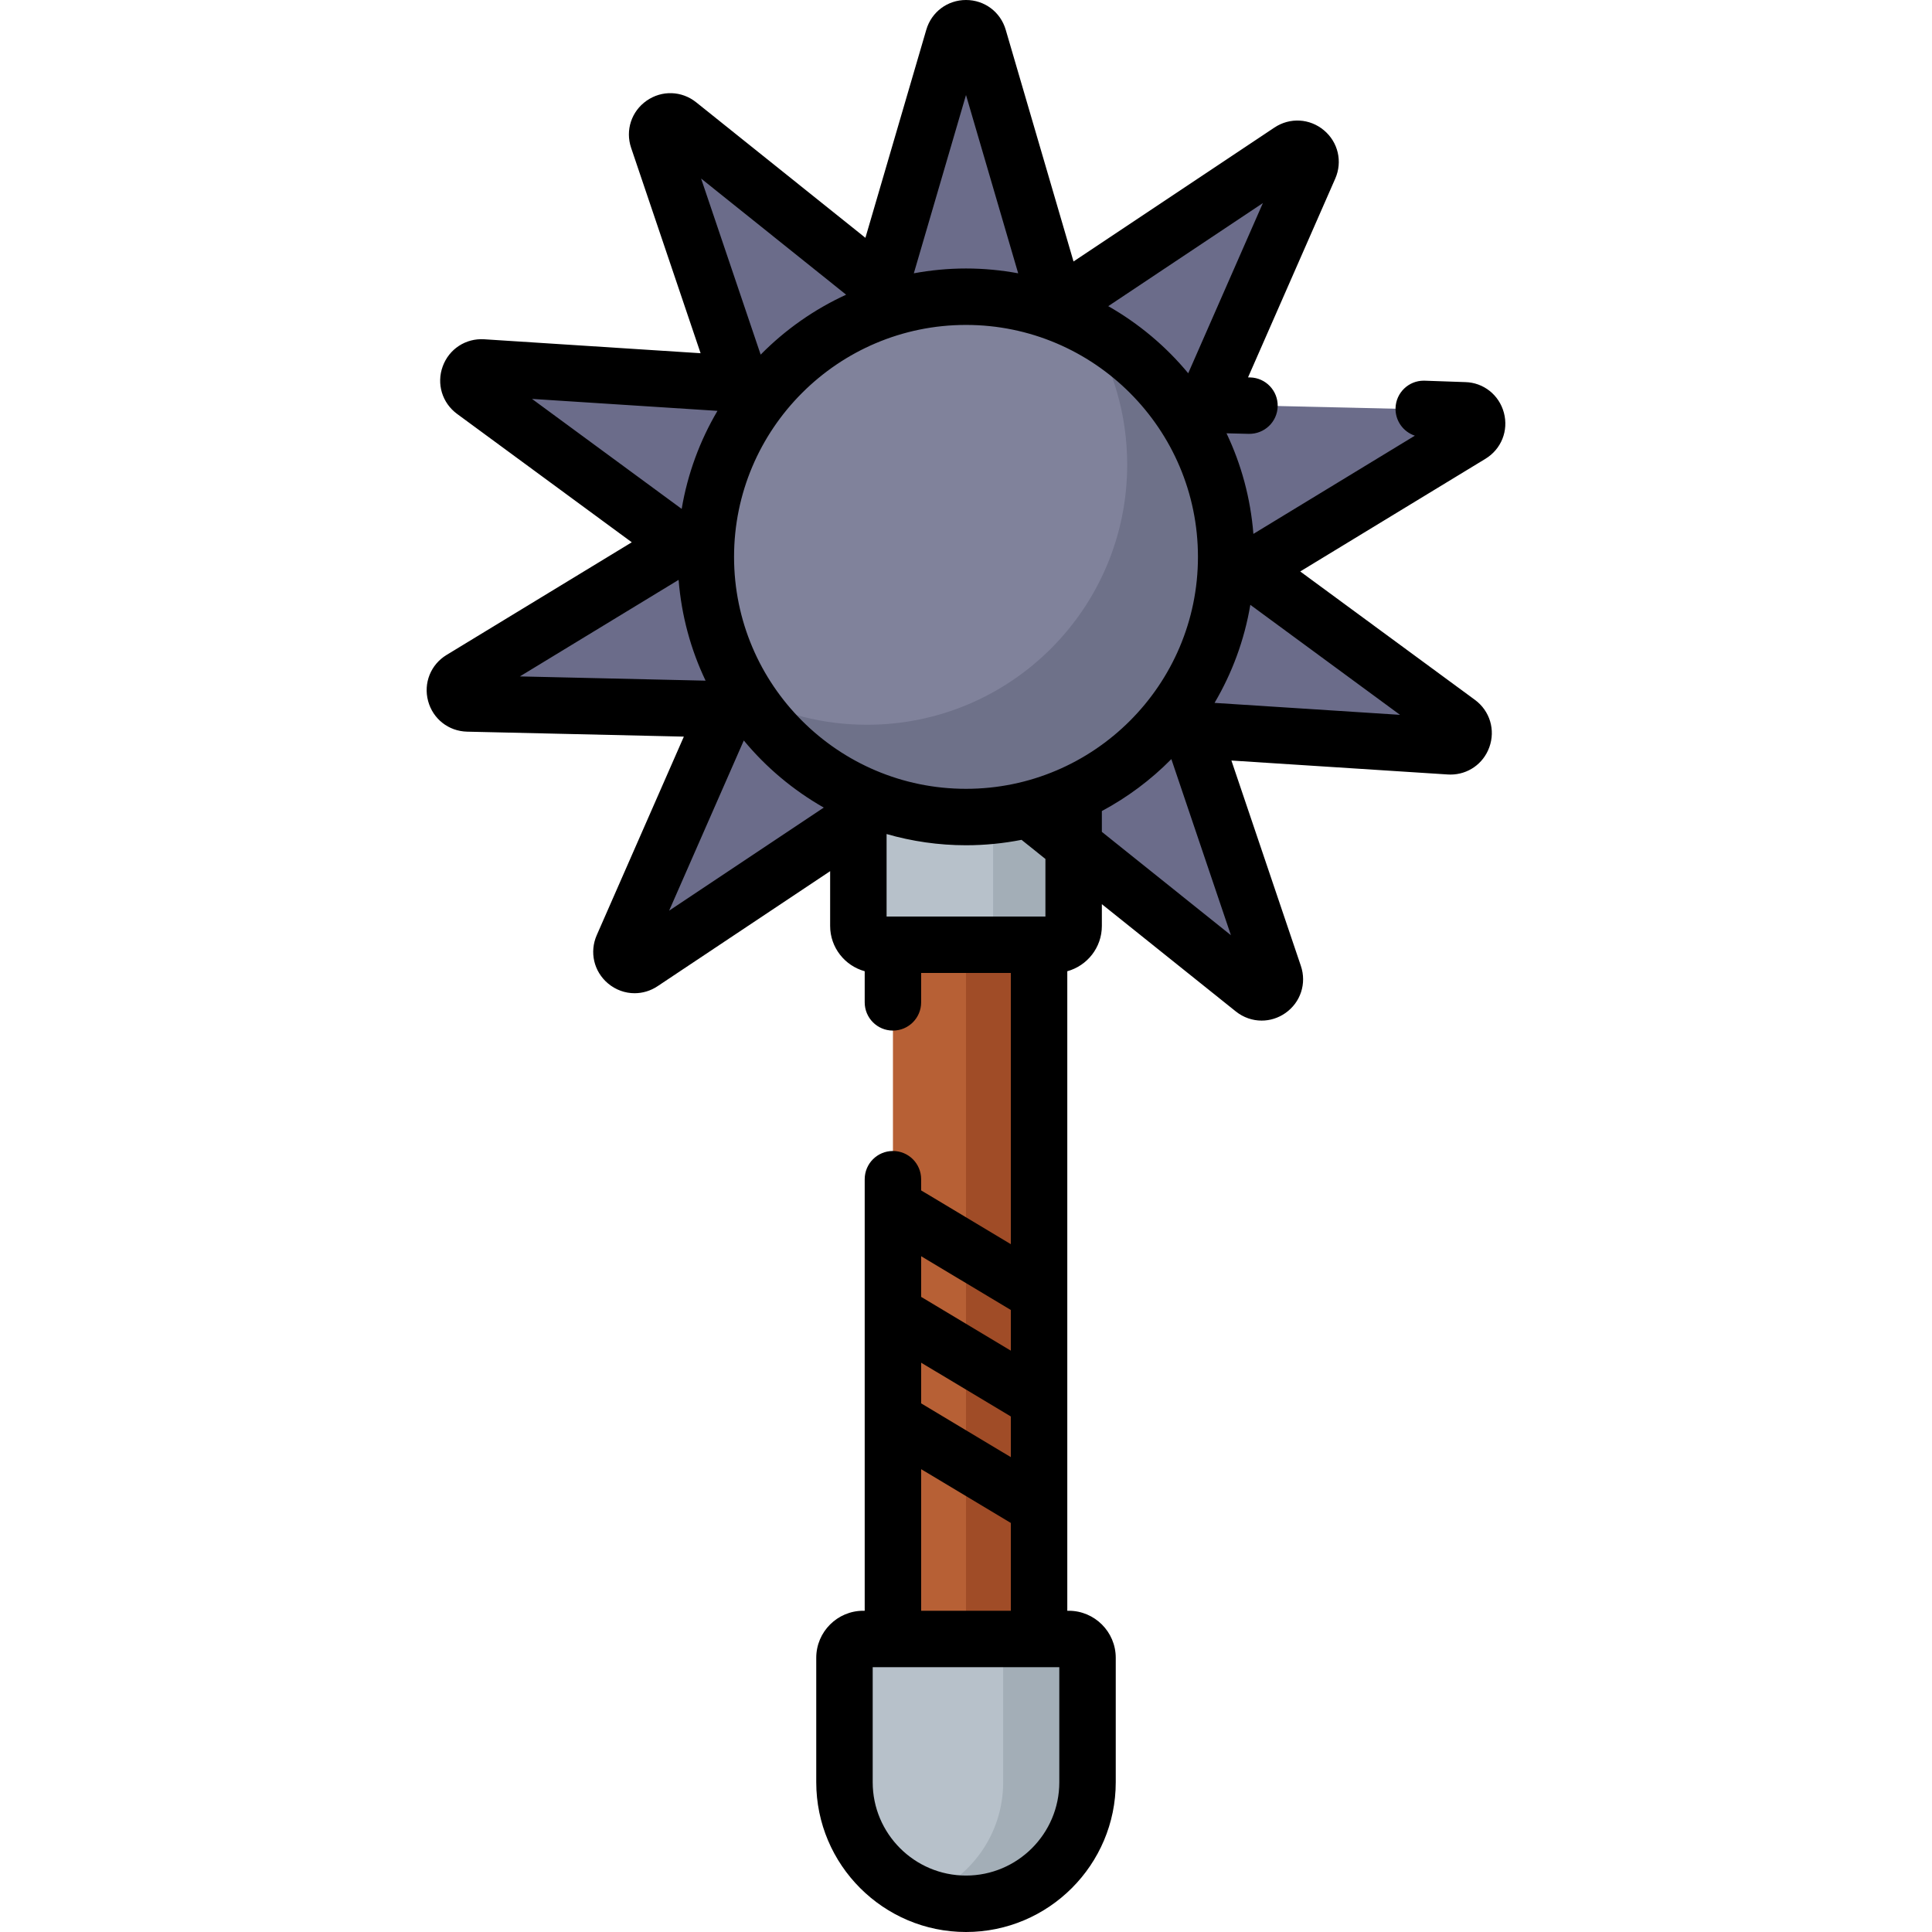 <?xml version="1.0" encoding="iso-8859-1"?>
<!-- Generator: Adobe Illustrator 19.0.0, SVG Export Plug-In . SVG Version: 6.00 Build 0)  -->
<svg version="1.1" id="Capa_1" xmlns="http://www.w3.org/2000/svg" xmlns:xlink="http://www.w3.org/1999/xlink" x="0px" y="0px"
	 viewBox="0 0 512 512" style="enable-background:new 0 0 512 512;" xml:space="preserve">
<g>
	<path style="fill:#6B6C8A;" d="M252.655,9.986L227.829,94.82h28.172h28.172L259.347,9.986
		C258.368,6.643,253.633,6.643,252.655,9.986z"/>
	<path style="fill:#6B6C8A;" d="M174.341,36.788l28.322,83.732l23.077-16.159l23.077-16.159L179.822,32.95
		C177.104,30.773,173.225,33.489,174.341,36.788z"/>
	<path style="fill:#6B6C8A;" d="M332.18,262.205l-68.995-55.252l23.077-16.159l23.077-16.159l28.322,83.732
		C338.777,261.666,334.898,264.382,332.18,262.205z"/>
	<path style="fill:#6B6C8A;" d="M125.563,103.662l71.227,52.344l9.635-26.473l9.635-26.473l-88.209-5.686
		C124.376,97.15,122.756,101.6,125.563,103.662z"/>
	<path style="fill:#6B6C8A;" d="M384.151,197.78l-88.209-5.686l9.635-26.473l9.635-26.473l71.227,52.344
		C389.245,193.555,387.626,198.004,384.151,197.78z"/>
	<path style="fill:#6B6C8A;" d="M123.964,186.42l88.369,2.024l-7.291-27.212l-7.291-27.212l-75.518,45.937
		C119.256,181.767,120.482,186.341,123.964,186.42z"/>
	<path style="fill:#6B6C8A;" d="M389.77,115.198l-75.518,45.937l-7.291-27.212l-7.291-27.212l88.369,2.024
		C391.52,108.814,392.746,113.388,389.77,115.198z"/>
	<path style="fill:#6B6C8A;" d="M170.122,255.129L243.67,206.1l-21.581-18.109l-21.581-18.109l-35.512,80.945
		C163.597,254.017,167.224,257.061,170.122,255.129z"/>
	<path style="fill:#6B6C8A;" d="M347.006,44.327l-35.512,80.945l-21.581-18.109l-21.581-18.109l73.548-49.029
		C344.778,38.094,348.405,41.137,347.006,44.327z"/>
</g>
<path style="fill:#B7C1CA;" d="M279.54,250.368h-47.078c-2.753,0-4.986-2.232-4.986-4.986v-32.574h57.049v32.574
	C284.526,248.136,282.293,250.368,279.54,250.368z"/>
<path style="fill:#A3AEB7;" d="M279.54,250.368h-16.356v-37.56h21.341v32.574C284.526,248.136,282.293,250.368,279.54,250.368z"/>
<path style="fill:#B7C1CA;" d="M256.001,504.521L256.001,504.521c-17.787,0-32.205-14.419-32.205-32.205v-32.983
	c0-2.753,2.232-4.986,4.986-4.986h54.439c2.753,0,4.986,2.232,4.986,4.986v32.983C288.206,490.103,273.788,504.521,256.001,504.521z
	"/>
<path style="fill:#A3AEB7;" d="M288.208,439.332v32.984c0,17.789-14.418,32.207-32.207,32.207c-3.929,0-7.698-0.708-11.178-1.994
	c12.274-4.537,21.029-16.353,21.029-30.213v-32.984c0-2.752-2.234-4.986-4.986-4.986h22.355
	C285.974,434.346,288.208,436.58,288.208,439.332z"/>
<rect x="236.641" y="250.37" style="fill:#B76035;" width="38.728" height="183.98"/>
<rect x="256.001" y="250.37" style="fill:#A04C27;" width="19.367" height="183.98"/>
<circle style="fill:#80829B;" cx="256.001" cy="147.58" r="68.947"/>
<path style="fill:#6E7189;" d="M324.951,147.577c0,38.08-30.871,68.95-68.95,68.95c-24.689,0-46.346-12.972-58.521-32.476
	c9.632,5.115,20.62,8.017,32.287,8.017c38.08,0,68.95-30.861,68.95-68.94c0-13.401-3.819-25.905-10.44-36.484
	C310.094,98.209,324.951,121.163,324.951,147.577z"/>
<path d="M398.549,109.382c-1.272-4.747-5.427-8.011-10.25-8.121l-10.731-0.375c-0.089-0.004-0.177-0.005-0.266-0.005
	c-4.009,0-7.328,3.178-7.469,7.217c-0.118,3.396,2.047,6.343,5.118,7.361l-42.79,26.029c-0.751-9.473-3.221-18.467-7.123-26.66
	l5.898,0.148c4.139,0.074,7.56-3.161,7.663-7.288c0.104-4.13-3.16-7.56-7.288-7.664l-0.568-0.014l23.111-52.677
	c1.974-4.5,0.772-9.646-2.993-12.805s-9.041-3.449-13.129-0.723l-53.238,35.489l-17.97-61.407C265.144,3.17,260.915,0,256.001,0
	c-4.914,0-9.143,3.17-10.523,7.885l-16.136,55.14l-44.846-35.913c-3.836-3.07-9.117-3.242-13.142-0.422
	c-4.025,2.818-5.672,7.84-4.097,12.494l18.408,54.423l-57.333-3.695c-4.911-0.312-9.328,2.574-11.009,7.191
	c-1.681,4.617-0.149,9.675,3.81,12.586l46.295,34.022l-49.084,29.857c-4.198,2.553-6.165,7.457-4.894,12.204
	c1.272,4.747,5.427,8.012,10.34,8.125l57.437,1.315l-23.082,52.612c-1.974,4.5-0.772,9.646,2.993,12.805
	c2.044,1.716,4.534,2.585,7.038,2.585c2.107,0,4.223-0.616,6.091-1.862l45.728-30.484v14.514c0,5.727,3.888,10.552,9.16,12.005
	v8.252c0,4.131,3.348,7.478,7.478,7.478c4.13,0,7.478-3.348,7.478-7.478v-7.794h23.772v71.877l-23.772-14.252v-2.967
	c0-4.131-3.348-7.478-7.478-7.478c-4.13,0-7.478,3.348-7.478,7.478v114.364h-0.377c-6.873,0-12.464,5.591-12.464,12.464v32.984
	C216.318,494.198,234.119,512,256.001,512s39.684-17.802,39.684-39.684v-32.984c0-6.873-5.591-12.464-12.464-12.464h-0.377v-169.48
	c5.272-1.453,9.16-6.278,9.16-12.005v-5.77l35.501,28.429c2.015,1.613,4.428,2.427,6.849,2.427c2.188,0,4.383-0.664,6.294-2.002
	c4.025-2.819,5.672-7.84,4.098-12.495l-18.409-54.424l57.331,3.695c0.246,0.016,0.49,0.023,0.733,0.023
	c4.607,0,8.68-2.827,10.277-7.213c1.682-4.618,0.15-9.677-3.81-12.588l-46.295-34.022l49.085-29.858
	C397.855,119.032,399.821,114.128,398.549,109.382z M334.677,53.816l-19.788,45.102c-5.908-7.137-13.096-13.17-21.194-17.783
	L334.677,53.816z M256.001,25.179l13.827,47.249c-4.488-0.824-9.104-1.277-13.827-1.277s-9.339,0.453-13.827,1.277L256.001,25.179z
	 M224.232,78.095c-8.499,3.902-16.166,9.307-22.65,15.889l-15.786-46.67L224.232,78.095z M140.985,105.714l49.15,3.168
	c-4.643,7.872-7.911,16.641-9.482,25.983L140.985,105.714z M137.774,179.256l42.066-25.589c0.753,9.494,3.231,18.508,7.148,26.715
	L137.774,179.256z M177.325,241.339l19.788-45.103c5.908,7.137,13.096,13.171,21.195,17.783L177.325,241.339z M236.637,242.89
	h-1.682v-21.86c6.691,1.921,13.746,2.972,21.046,2.972c5.034,0,9.952-0.503,14.717-1.436l6.329,5.068v15.255h-1.682h-38.728V242.89z
	 M244.115,332.91l23.772,14.252v10.78l-23.772-14.252L244.115,332.91L244.115,332.91z M244.115,361.129l23.772,14.252v10.781
	l-23.772-14.252L244.115,361.129L244.115,361.129z M244.115,389.349l23.772,14.252v23.267h-23.772L244.115,389.349L244.115,389.349z
	 M280.728,472.316c0,13.634-11.092,24.727-24.727,24.727c-13.634,0-24.727-11.093-24.727-24.727v-30.491h5.362h38.729h5.363V472.316
	z M256.001,209.046c-33.894,0-61.469-27.574-61.469-61.469s27.575-61.469,61.469-61.469s61.469,27.575,61.469,61.469
	S289.895,209.046,256.001,209.046z M292.004,220.451v-5.516c6.818-3.656,13.03-8.296,18.416-13.764l15.786,46.67L292.004,220.451z
	 M371.017,189.44l-49.149-3.168c4.642-7.872,7.911-16.641,9.482-25.983L371.017,189.44z"/>
<g>
</g>
<g>
</g>
<g>
</g>
<g>
</g>
<g>
</g>
<g>
</g>
<g>
</g>
<g>
</g>
<g>
</g>
<g>
</g>
<g>
</g>
<g>
</g>
<g>
</g>
<g>
</g>
<g>
</g>
</svg>
